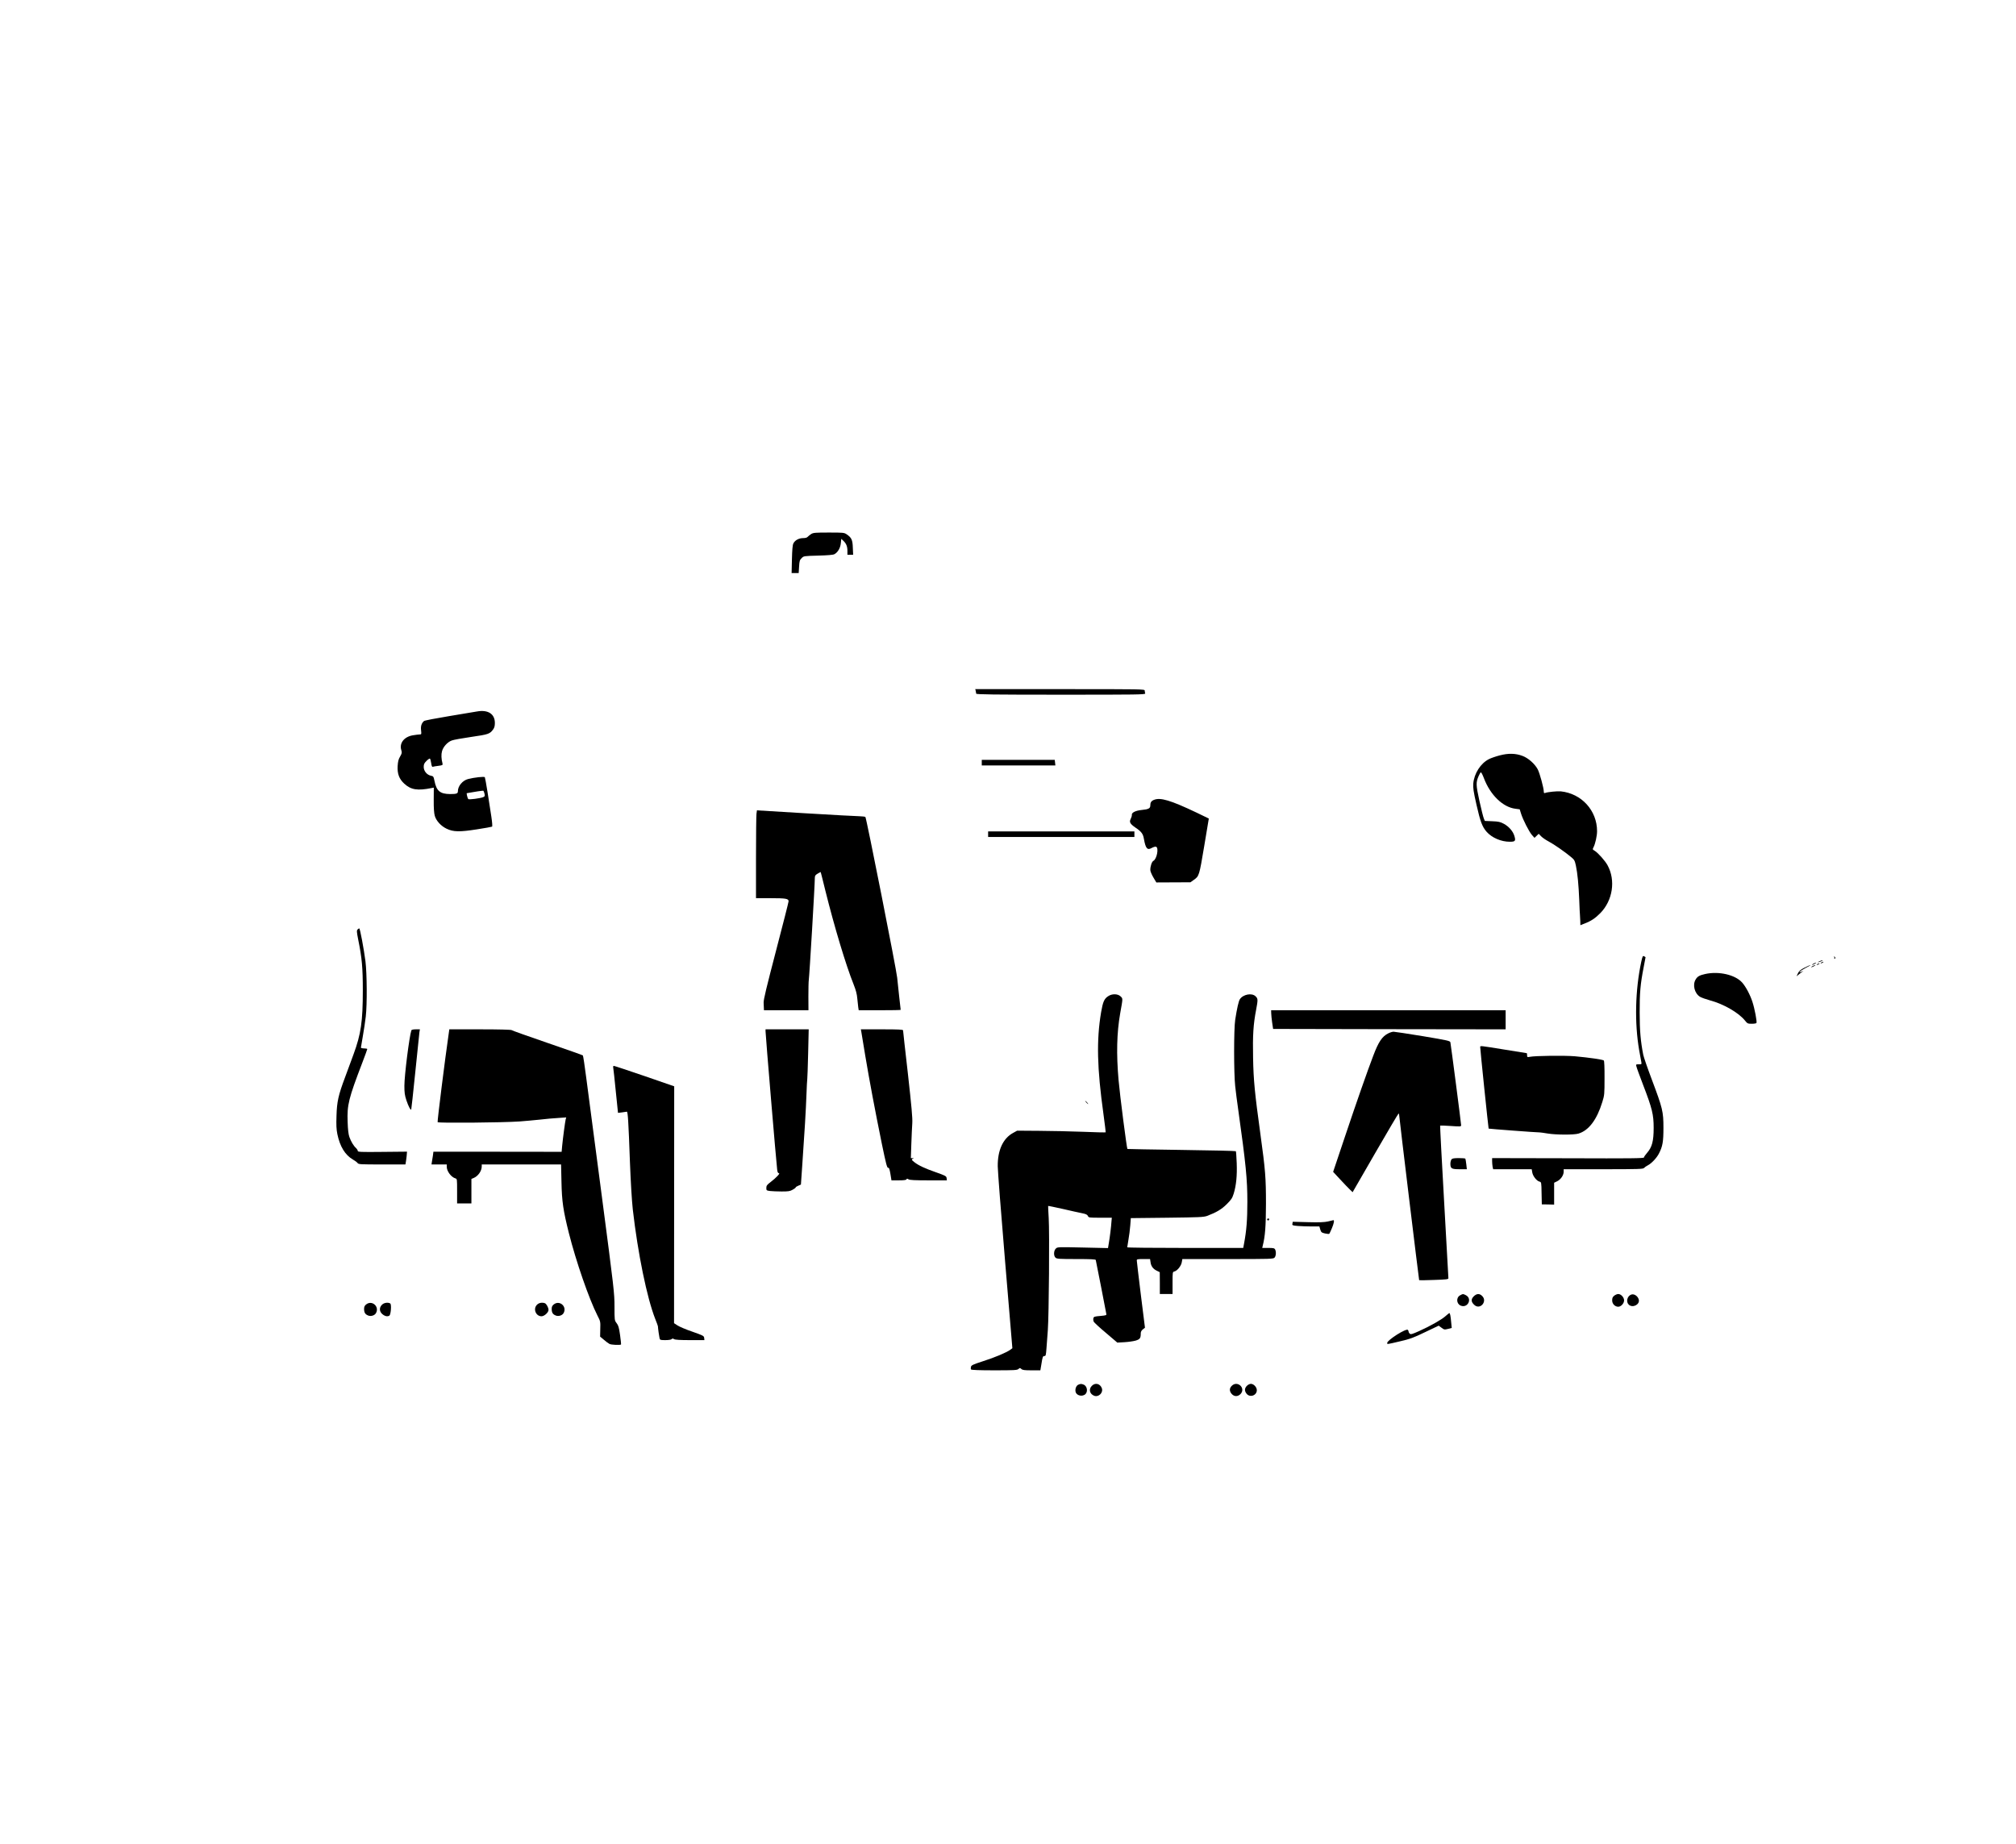 <?xml version="1.0" standalone="no"?>
<!DOCTYPE svg PUBLIC "-//W3C//DTD SVG 20010904//EN"
 "http://www.w3.org/TR/2001/REC-SVG-20010904/DTD/svg10.dtd">
<svg version="1.0" xmlns="http://www.w3.org/2000/svg"
 width="2536pt" height="2320pt" viewBox="0 0 2536 2320"
 preserveAspectRatio="xMidYMid meet">

<g transform="translate(0,2320) scale(0.1,-0.1)"
fill="#000000" stroke="none">
<path d="M10205 16482 c-16 -11 -36 -26 -44 -35 -9 -11 -29 -17 -59 -17 -53 0
-102 -27 -122 -67 -10 -20 -15 -80 -18 -200 l-4 -173 45 0 44 0 5 81 c4 71 8
84 32 107 26 27 27 27 209 32 120 3 190 9 204 18 43 24 74 78 80 137 l6 56 24
-23 c38 -35 53 -72 53 -128 l0 -50 36 0 36 0 -4 89 c-3 99 -16 127 -78 169
-31 21 -42 22 -224 22 -168 0 -195 -2 -221 -18z"/>
<path d="M12274 14508 c3 -13 6 -29 6 -35 0 -10 220 -13 1066 -13 968 0 1066
1 1060 16 -3 9 -6 24 -6 35 0 19 -22 19 -1066 19 l-1066 0 6 -22z"/>
<path d="M6000 14249 c-30 -6 -189 -32 -353 -59 -164 -27 -305 -54 -313 -61
-31 -26 -44 -65 -37 -118 5 -48 5 -51 -17 -51 -13 0 -52 -5 -88 -11 -109 -19
-171 -99 -144 -186 10 -32 8 -41 -15 -81 -21 -35 -27 -62 -31 -121 -5 -96 19
-161 84 -221 84 -77 167 -90 345 -54 l26 5 -1 -153 c-1 -103 4 -169 13 -201
18 -64 79 -130 149 -163 85 -41 163 -42 381 -8 100 15 185 31 191 34 5 3 2 52
-9 125 -11 66 -32 202 -47 303 -16 101 -32 188 -35 194 -7 11 -134 -3 -211
-23 -69 -18 -128 -88 -128 -153 0 -30 -16 -36 -98 -36 -125 1 -171 38 -196
163 -12 58 -14 62 -47 68 -49 11 -89 59 -89 110 0 33 6 47 35 76 19 19 39 32
43 29 5 -3 12 -29 16 -57 5 -36 11 -49 20 -46 7 3 39 8 70 12 54 7 57 9 52 31
-15 58 -17 112 -6 152 14 56 70 117 123 136 23 9 134 29 246 45 215 31 233 37
275 95 15 20 21 43 21 81 0 113 -86 169 -225 144z m95 -1036 c6 -28 3 -34 -17
-42 -37 -15 -179 -34 -188 -24 -8 8 -24 73 -18 74 95 18 205 34 209 30 4 -4
10 -21 14 -38z"/>
<path d="M18864 13696 c-50 -13 -110 -34 -133 -46 -106 -53 -187 -181 -198
-307 -4 -57 2 -99 41 -271 47 -208 72 -274 126 -336 67 -76 183 -126 292 -126
69 0 77 10 58 73 -17 58 -68 117 -131 152 -46 25 -68 30 -148 33 l-93 4 -13
32 c-7 17 -32 116 -55 220 -44 202 -45 232 -10 312 10 23 22 44 27 47 6 4 24
-31 41 -77 80 -209 238 -362 396 -381 l53 -7 16 -52 c25 -80 101 -228 137
-270 l33 -37 27 26 26 25 30 -31 c16 -17 58 -46 94 -65 67 -35 209 -134 285
-198 39 -32 45 -43 59 -108 20 -94 34 -238 42 -435 3 -87 7 -171 9 -188 1 -16
3 -51 4 -77 l1 -48 53 21 c83 32 135 67 198 131 156 159 195 411 91 602 -31
57 -121 158 -163 183 -26 15 -27 18 -14 43 23 44 45 145 45 203 0 260 -195
474 -457 501 -43 4 -165 -8 -196 -20 -13 -5 -17 -1 -17 15 0 46 -52 237 -77
283 -37 69 -120 142 -191 168 -87 33 -179 35 -288 6z"/>
<path d="M12350 13605 l0 -35 463 0 463 0 -4 35 -4 35 -459 0 -459 0 0 -35z"/>
<path d="M14514 13136 c-33 -14 -44 -33 -44 -71 0 -35 -23 -47 -106 -55 -81
-8 -132 -34 -126 -64 1 -8 -5 -30 -14 -47 -21 -41 -9 -63 55 -108 80 -54 100
-80 111 -147 22 -121 43 -144 100 -111 21 11 44 18 53 14 36 -14 9 -155 -34
-177 -20 -11 -39 -67 -39 -115 0 -17 17 -57 38 -93 l38 -64 215 1 214 1 39 28
c71 49 71 51 134 426 l58 348 -155 75 c-326 155 -456 194 -537 159z"/>
<path d="M9516 12961 c-3 -24 -6 -273 -6 -552 l0 -509 186 0 c190 0 224 -6
224 -39 0 -10 -71 -290 -158 -622 -120 -460 -158 -616 -156 -654 2 -27 3 -60
3 -72 l1 -23 280 0 280 0 -1 173 c0 95 2 188 5 207 8 50 76 1194 76 1283 0 30
6 38 36 56 20 12 37 21 38 19 1 -2 28 -107 59 -235 112 -450 257 -934 355
-1178 28 -70 42 -123 46 -175 4 -41 9 -92 12 -112 l6 -38 264 0 c145 0 264 2
264 5 0 3 -9 83 -20 178 -10 94 -21 197 -24 227 -8 94 -388 2015 -400 2022 -6
4 -40 8 -76 9 -36 0 -340 17 -676 37 l-612 37 -6 -44z"/>
<path d="M12430 12705 l0 -35 920 0 920 0 0 35 0 35 -920 0 -920 0 0 -35z"/>
<path d="M4498 11506 c-12 -12 -11 -30 8 -127 47 -233 58 -349 58 -639 0 -391
-23 -549 -117 -805 -31 -82 -79 -213 -107 -290 -84 -224 -102 -306 -107 -481
-4 -118 -2 -170 11 -234 32 -154 97 -261 195 -318 25 -14 52 -34 59 -44 12
-17 36 -18 307 -18 l295 0 4 23 c3 12 7 48 11 80 l5 58 -310 -3 c-278 -3 -310
-1 -310 13 0 9 -10 24 -21 35 -31 27 -63 81 -84 139 -12 35 -19 92 -22 190 -8
215 11 292 186 749 34 88 61 164 61 168 0 4 -18 8 -40 8 -22 0 -40 5 -40 10 0
6 11 70 24 143 13 73 30 184 37 247 18 156 15 543 -4 697 -20 155 -68 413 -78
413 -4 0 -14 -6 -21 -14z"/>
<path d="M20646 11100 c-76 -355 -86 -768 -26 -1115 11 -60 22 -125 26 -142 6
-33 6 -33 -31 -33 -36 0 -37 -1 -30 -27 3 -16 42 -121 85 -234 114 -296 132
-372 132 -539 0 -166 -20 -242 -82 -313 -22 -25 -40 -51 -40 -59 0 -11 -160
-13 -955 -10 l-955 2 0 -39 c0 -21 3 -53 6 -70 l7 -31 242 0 243 0 7 -41 c8
-46 55 -106 91 -115 23 -6 24 -8 26 -146 l3 -140 78 -1 77 -2 0 137 0 138 39
19 c46 24 81 76 81 120 l0 31 499 0 c441 0 500 2 512 16 7 8 29 24 49 34 44
22 112 94 138 147 47 90 57 150 57 323 0 205 -10 246 -145 605 -54 143 -103
285 -109 315 -33 169 -45 303 -45 530 -1 249 9 360 50 570 13 69 24 126 24
127 0 1 -8 7 -18 12 -17 9 -20 2 -36 -69z"/>
<path d="M23070 11163 c5 -2 8 -9 4 -14 -3 -5 0 -9 6 -9 15 0 7 23 -8 26 -7 1
-8 0 -2 -3z"/>
<path d="M22885 11105 c-25 -12 -26 -14 -5 -9 28 7 60 23 45 23 -5 0 -23 -6
-40 -14z"/>
<path d="M22910 11090 c-8 -5 -10 -10 -5 -10 6 0 17 5 25 10 8 5 11 10 5 10
-5 0 -17 -5 -25 -10z"/>
<path d="M22810 11075 c-14 -8 -20 -14 -15 -14 6 0 21 6 35 14 14 8 21 14 15
14 -5 0 -21 -6 -35 -14z"/>
<path d="M22860 11070 c-8 -5 -10 -10 -5 -10 6 0 17 5 25 10 8 5 11 10 5 10
-5 0 -17 -5 -25 -10z"/>
<path d="M22700 11026 c-51 -26 -69 -42 -83 -71 l-18 -38 29 24 c16 13 38 30
48 37 17 11 17 11 -3 2 -69 -32 -31 6 45 45 37 19 63 34 57 34 -5 0 -39 -15
-75 -33z"/>
<path d="M22800 11045 c-14 -8 -20 -14 -15 -14 6 0 21 6 35 14 14 8 21 14 15
14 -5 0 -21 -6 -35 -14z"/>
<path d="M21450 10946 c-71 -16 -97 -30 -120 -69 -41 -67 -14 -174 54 -217 20
-12 77 -32 128 -46 169 -45 360 -155 439 -254 30 -38 36 -40 85 -40 29 0 56 4
59 10 9 14 -22 179 -51 267 -30 91 -83 190 -130 243 -88 97 -293 144 -464 106z"/>
<path d="M13940 10667 c-50 -33 -66 -70 -89 -203 -59 -351 -51 -701 30 -1282
17 -123 29 -225 27 -228 -3 -2 -131 0 -284 7 -153 6 -403 11 -554 12 l-275 2
-54 -30 c-124 -69 -192 -216 -190 -418 0 -51 41 -586 92 -1191 l92 -1098 -27
-20 c-51 -36 -194 -96 -341 -143 -127 -41 -148 -51 -153 -71 -3 -12 -3 -28 1
-33 4 -7 102 -11 292 -11 253 0 289 2 305 17 17 15 19 15 36 0 15 -14 40 -17
129 -17 l110 0 13 77 c15 96 18 103 40 103 15 0 18 14 24 98 4 53 11 156 17
227 14 192 22 1234 11 1410 -5 83 -8 151 -7 153 2 2 83 -15 182 -37 98 -23
207 -47 243 -54 51 -10 67 -18 75 -35 9 -21 15 -22 155 -22 l146 0 -4 -42 c-5
-78 -21 -204 -33 -273 l-11 -67 -318 7 c-315 7 -318 7 -339 -14 -27 -27 -29
-91 -3 -114 16 -15 49 -17 261 -17 185 0 243 -3 245 -12 2 -7 32 -157 66 -333
33 -176 64 -330 66 -342 5 -20 1 -22 -75 -29 -73 -6 -82 -9 -87 -29 -3 -13 -1
-32 5 -44 6 -11 75 -75 154 -141 l142 -121 90 5 c50 3 113 12 141 20 54 17 64
30 64 91 0 20 9 36 26 50 l27 21 -52 415 c-28 228 -51 422 -51 432 0 15 11 17
84 17 l83 0 6 -39 c6 -51 33 -86 79 -108 l37 -18 1 -137 0 -138 80 0 80 0 0
139 c0 138 0 139 24 145 36 9 85 71 92 116 l7 40 572 0 c541 0 573 1 588 18
19 21 22 73 7 103 -9 16 -22 19 -86 19 l-76 0 6 26 c31 122 40 243 41 529 0
327 -7 421 -71 885 -70 509 -86 670 -91 952 -6 282 3 422 38 603 24 128 24
141 -6 170 -46 47 -158 26 -199 -37 -15 -24 -36 -115 -58 -258 -18 -115 -18
-673 0 -835 7 -66 24 -199 38 -295 96 -685 115 -875 115 -1159 0 -229 -11
-364 -42 -528 l-10 -53 -730 0 c-401 0 -729 3 -729 8 0 4 7 47 15 95 9 48 19
129 23 180 l7 92 455 5 c410 5 460 7 505 23 114 43 181 82 246 147 57 57 70
75 88 133 32 104 44 227 38 385 -3 79 -8 146 -11 149 -3 4 -311 11 -683 16
-373 5 -679 11 -681 12 -8 7 -95 679 -111 865 -29 330 -23 593 20 840 35 196
35 185 6 214 -35 35 -109 36 -157 3z"/>
<path d="M15991 10453 c0 -21 6 -74 12 -118 l12 -80 1463 -3 1462 -2 0 120 0
120 -1475 0 -1475 0 1 -37z"/>
<path d="M5175 10238 c-26 -76 -88 -567 -88 -698 0 -88 4 -118 26 -185 25 -74
52 -125 60 -114 2 2 25 213 51 469 26 256 49 482 52 503 l6 37 -51 0 c-32 0
-53 -5 -56 -12z"/>
<path d="M5642 10178 c-42 -286 -143 -1091 -137 -1096 13 -13 812 -6 1030 9
66 5 181 15 255 23 74 9 179 18 234 21 l99 7 -7 -24 c-7 -29 -34 -228 -44
-331 l-7 -78 -806 1 -807 0 -6 -47 c-4 -27 -10 -63 -13 -80 l-5 -33 96 0 96 0
0 -30 c0 -55 55 -129 108 -145 22 -6 22 -9 22 -161 l0 -154 90 0 90 0 0 154 0
154 29 12 c55 23 101 88 101 146 l0 24 499 0 499 0 5 -222 c5 -244 22 -358 93
-641 91 -360 253 -828 360 -1039 37 -71 38 -76 35 -168 l-2 -96 48 -40 c26
-23 58 -46 70 -52 21 -12 135 -17 145 -7 2 3 -3 56 -12 119 -13 93 -21 121
-43 149 -27 36 -27 36 -27 209 0 166 -6 222 -160 1393 -88 671 -176 1342 -196
1490 -19 149 -38 273 -42 277 -4 4 -205 75 -447 158 -242 83 -444 155 -449
160 -6 6 -160 10 -397 10 l-387 0 -10 -72z"/>
<path d="M9630 10226 c0 -42 135 -1655 146 -1738 4 -35 10 -48 22 -48 20 0
-31 -55 -105 -112 -45 -34 -53 -46 -53 -73 0 -31 2 -33 46 -39 26 -3 92 -6
147 -6 84 0 105 3 138 22 22 12 39 25 39 30 0 4 15 14 33 21 l32 14 18 259
c26 367 45 682 52 879 3 94 8 179 10 190 2 11 7 156 11 323 l7 302 -272 0
-271 0 0 -24z"/>
<path d="M10835 10218 c3 -18 25 -154 50 -303 52 -310 119 -668 208 -1105 52
-252 66 -305 79 -302 12 2 18 -14 29 -78 l13 -80 92 0 c65 0 94 4 97 13 3 10
9 10 26 0 15 -10 85 -13 252 -13 l230 0 -3 27 c-3 26 -12 31 -133 74 -138 48
-220 86 -272 127 -37 28 -41 38 -15 45 12 3 10 5 -7 6 l-23 1 6 178 c3 97 9
215 12 262 4 66 -9 206 -55 620 -34 294 -61 540 -61 547 0 10 -55 13 -265 13
l-266 0 6 -32z"/>
<path d="M17463 10199 c-76 -38 -122 -105 -189 -283 -69 -180 -209 -579 -355
-1015 l-149 -444 89 -96 c49 -53 104 -110 123 -128 l33 -32 285 494 c157 272
288 494 293 495 4 0 7 -6 7 -13 0 -25 249 -2079 252 -2083 2 -2 86 -1 186 3
157 5 182 8 182 22 0 9 -25 444 -54 966 -30 523 -52 952 -50 954 2 2 62 0 134
-5 126 -9 130 -8 130 11 0 22 -128 1007 -135 1041 -4 19 -31 25 -347 78 -189
31 -354 56 -368 56 -14 0 -44 -9 -67 -21z"/>
<path d="M18620 10028 c-1 -24 103 -1023 106 -1027 3 -3 612 -49 644 -48 8 0
53 -6 100 -14 103 -17 330 -18 385 -1 130 38 233 175 301 397 27 86 28 100 28
302 1 129 -3 216 -9 221 -12 12 -188 37 -364 53 -131 11 -499 7 -568 -7 -31
-6 -33 -4 -33 20 0 14 -2 26 -4 26 -3 0 -129 20 -280 45 -308 50 -306 50 -306
33z"/>
<path d="M7714 9768 c3 -13 17 -146 32 -296 l28 -273 50 6 c28 4 55 8 61 9 13
1 21 -127 39 -629 10 -258 24 -490 36 -600 64 -557 178 -1113 283 -1380 18
-44 32 -84 33 -90 1 -27 16 -133 21 -152 5 -21 11 -23 72 -23 40 0 72 5 79 12
10 10 17 10 32 0 14 -8 75 -12 201 -12 l180 0 -3 28 c-3 25 -12 30 -148 78
-80 27 -164 63 -188 79 l-43 28 1 1490 1 1490 -373 129 c-205 70 -379 128
-386 128 -8 0 -11 -8 -8 -22z"/>
<path d="M13665 9330 c10 -11 20 -20 23 -20 3 0 -3 9 -13 20 -10 11 -20 20
-23 20 -3 0 3 -9 13 -20z"/>
<path d="M18259 8614 c-7 -9 -14 -33 -14 -54 0 -62 15 -70 117 -70 l90 0 -7
63 c-4 34 -9 65 -12 70 -2 4 -39 7 -82 7 -60 0 -82 -4 -92 -16z"/>
<path d="M15940 7861 c0 -17 18 -21 24 -6 3 9 0 15 -9 15 -8 0 -15 -4 -15 -9z"/>
<path d="M16705 7833 c-45 -10 -107 -13 -251 -9 l-192 5 -4 -23 c-5 -22 -1
-24 70 -30 41 -3 119 -6 172 -6 l97 0 11 -38 c11 -35 16 -40 59 -50 27 -6 51
-8 55 -4 3 4 18 35 32 69 26 61 33 104 19 102 -5 -1 -35 -8 -68 -16z"/>
<path d="M18368 6904 c-53 -28 -48 -107 7 -130 88 -36 149 87 65 131 -35 18
-38 18 -72 -1z"/>
<path d="M18538 6890 c-36 -36 -33 -71 9 -108 72 -65 167 45 98 113 -33 34
-70 32 -107 -5z"/>
<path d="M20306 6899 c-20 -16 -26 -29 -26 -59 0 -44 35 -80 77 -80 34 0 73
42 73 80 0 38 -39 80 -73 80 -13 0 -36 -9 -51 -21z"/>
<path d="M20520 6913 c-52 -19 -69 -93 -30 -128 49 -44 140 3 125 64 -11 45
-59 77 -95 64z"/>
<path d="M4606 6789 c-19 -15 -26 -30 -26 -55 0 -47 13 -69 50 -84 35 -15 84
0 100 31 45 82 -51 166 -124 108z"/>
<path d="M4805 6785 c-37 -36 -34 -86 6 -119 31 -26 63 -33 87 -18 19 13 29
142 11 153 -28 17 -79 10 -104 -16z"/>
<path d="M6755 6785 c-52 -51 -15 -145 57 -145 35 0 88 48 88 80 0 29 -26 76
-45 84 -35 13 -76 6 -100 -19z"/>
<path d="M6966 6789 c-19 -15 -26 -30 -26 -55 0 -47 13 -69 50 -84 35 -15 84
0 100 31 45 82 -51 166 -124 108z"/>
<path d="M18184 6642 c-49 -44 -193 -126 -334 -189 -82 -37 -103 -43 -115 -33
-8 7 -15 18 -15 24 0 6 -4 17 -9 24 -16 27 -261 -127 -261 -164 0 -18 -8 -19
162 21 126 29 169 45 316 116 l170 81 35 -26 c33 -25 37 -26 82 -15 l47 12 -7
71 c-7 82 -14 116 -24 116 -3 -1 -25 -18 -47 -38z"/>
<path d="M13562 5778 c-23 -12 -38 -48 -33 -83 5 -44 67 -69 112 -44 46 24 42
105 -7 128 -30 13 -42 13 -72 -1z"/>
<path d="M13735 5765 c-43 -42 -28 -103 29 -125 57 -21 117 39 96 96 -22 57
-83 72 -125 29z"/>
<path d="M15495 5765 c-31 -30 -32 -66 -2 -101 33 -38 81 -37 115 1 64 75 -44
170 -113 100z"/>
<path d="M15685 5765 c-30 -30 -32 -64 -4 -99 41 -53 129 -23 129 44 0 38 -39
80 -75 80 -14 0 -37 -11 -50 -25z"/>
</g>
</svg>

